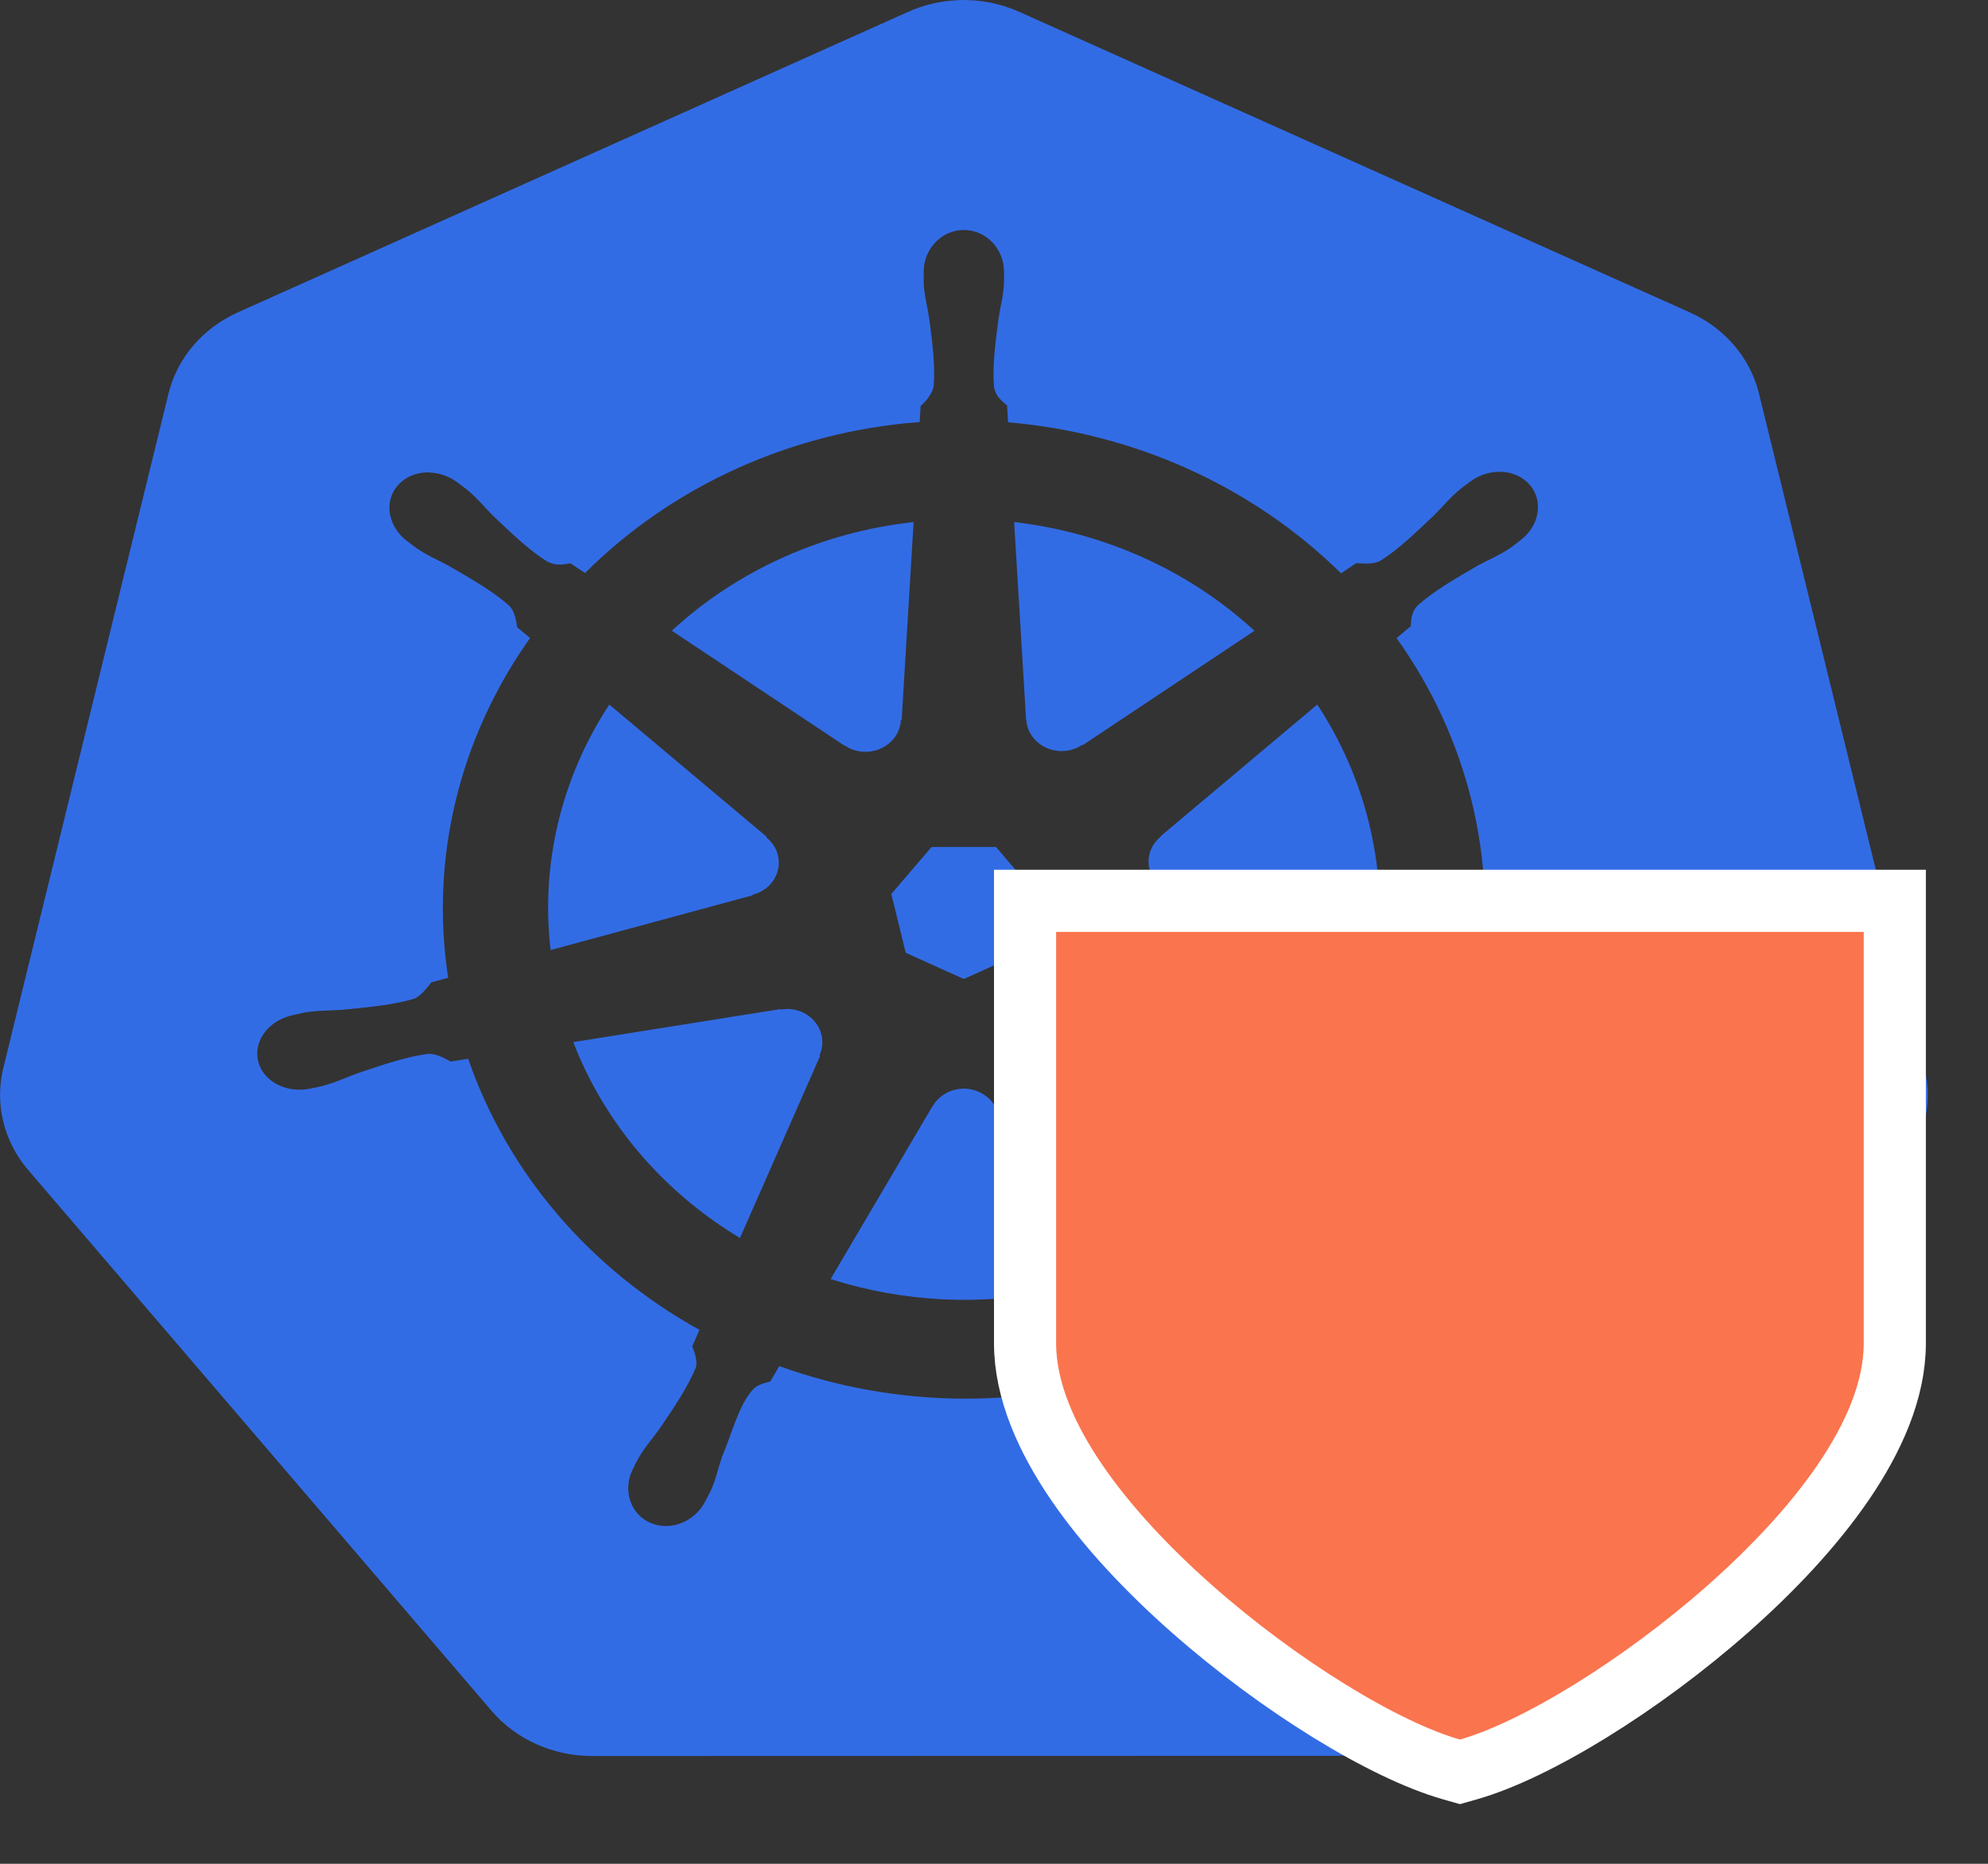 <svg width="32" height="30" viewBox="0 0 32 30" fill="none" xmlns="http://www.w3.org/2000/svg">
<rect x="0" y="0" width="32" height="30" fill="#333333" stroke="none"/>
<g clip-path="url(#clip0_2_30)">
<path d="M15.409 0.003C15.753 -0.014 16.097 0.051 16.407 0.191L27.197 5.027C27.475 5.151 27.72 5.333 27.913 5.558C28.106 5.784 28.243 6.047 28.312 6.329L30.979 17.199C31.048 17.48 31.048 17.773 30.979 18.055C30.909 18.336 30.773 18.6 30.579 18.824L23.116 27.541C22.724 27.997 22.13 28.263 21.503 28.262L9.529 28.265C8.901 28.265 8.307 27.998 7.916 27.542L0.449 18.827C0.257 18.602 0.122 18.338 0.053 18.057C-0.016 17.775 -0.017 17.483 0.051 17.201L2.713 6.332C2.783 6.05 2.919 5.786 3.113 5.56C3.306 5.334 3.551 5.153 3.829 5.028L14.617 0.191C14.864 0.08 15.133 0.016 15.408 0.004L15.409 0.003ZM15.515 3.702C15.158 3.702 14.868 4.003 14.868 4.375L14.87 4.392C14.87 4.442 14.867 4.503 14.868 4.547C14.878 4.762 14.927 4.926 14.957 5.123C15.012 5.546 15.056 5.897 15.028 6.223C15.001 6.346 14.905 6.458 14.819 6.536L14.804 6.793C12.75 6.947 10.831 7.813 9.418 9.223C9.346 9.178 9.222 9.094 9.185 9.068C9.069 9.083 8.952 9.117 8.801 9.034C8.512 8.851 8.248 8.599 7.93 8.295C7.785 8.149 7.678 8.013 7.505 7.872C7.467 7.84 7.406 7.797 7.362 7.765C7.234 7.668 7.076 7.612 6.912 7.605C6.815 7.6 6.717 7.617 6.628 7.654C6.539 7.691 6.46 7.747 6.398 7.818C6.175 8.081 6.247 8.48 6.556 8.712L6.566 8.719C6.609 8.751 6.661 8.792 6.7 8.82C6.884 8.947 7.052 9.013 7.235 9.114C7.621 9.338 7.942 9.524 8.195 9.748C8.295 9.846 8.311 10.021 8.325 10.097L8.532 10.27C7.39 11.878 6.92 13.825 7.214 15.739L6.944 15.812C6.872 15.899 6.772 16.035 6.667 16.076C6.334 16.174 5.961 16.21 5.509 16.254C5.297 16.27 5.114 16.261 4.889 16.3C4.841 16.31 4.771 16.327 4.718 16.339L4.712 16.34L4.702 16.343C4.321 16.429 4.077 16.757 4.155 17.081C4.235 17.405 4.606 17.601 4.989 17.523L4.999 17.522L5.011 17.519C5.065 17.508 5.132 17.495 5.178 17.483C5.399 17.428 5.559 17.346 5.757 17.275C6.184 17.131 6.539 17.011 6.883 16.964C7.027 16.953 7.179 17.047 7.254 17.087L7.536 17.042C8.168 18.875 9.493 20.428 11.259 21.406L11.143 21.671C11.184 21.774 11.231 21.913 11.2 22.014C11.074 22.318 10.861 22.641 10.615 22.999C10.497 23.165 10.376 23.295 10.269 23.484C10.244 23.53 10.211 23.599 10.186 23.648C10.021 23.98 10.142 24.364 10.461 24.508C10.781 24.654 11.18 24.501 11.352 24.166L11.353 24.165V24.164C11.377 24.117 11.412 24.054 11.434 24.009C11.525 23.814 11.555 23.645 11.62 23.454C11.791 23.051 11.885 22.629 12.119 22.366C12.184 22.293 12.289 22.265 12.398 22.238L12.544 21.989C14.461 22.682 16.582 22.688 18.503 22.004L18.64 22.237C18.751 22.271 18.872 22.288 18.97 22.425C19.147 22.707 19.267 23.04 19.413 23.444C19.477 23.634 19.51 23.802 19.602 24C19.622 24.044 19.657 24.107 19.681 24.155C19.853 24.49 20.253 24.643 20.573 24.498C20.893 24.354 21.014 23.969 20.849 23.637C20.823 23.589 20.79 23.519 20.764 23.473C20.657 23.284 20.536 23.156 20.418 22.99C20.174 22.632 19.971 22.334 19.846 22.028C19.793 21.87 19.855 21.773 19.894 21.671C19.87 21.644 19.818 21.496 19.788 21.427C21.56 20.44 22.885 18.875 23.509 17.03C23.593 17.043 23.738 17.066 23.786 17.076C23.883 17.015 23.972 16.937 24.147 16.95C24.492 16.997 24.846 17.117 25.272 17.261C25.471 17.332 25.631 17.416 25.852 17.47C25.899 17.482 25.966 17.493 26.019 17.504L26.032 17.508L26.041 17.509C26.424 17.587 26.796 17.39 26.875 17.066C26.953 16.743 26.709 16.415 26.328 16.328C26.273 16.316 26.194 16.296 26.141 16.287C25.916 16.247 25.734 16.257 25.52 16.24C25.07 16.196 24.696 16.159 24.364 16.062C24.228 16.012 24.132 15.861 24.085 15.798L23.823 15.727C23.962 14.784 23.917 13.825 23.689 12.897C23.46 11.959 23.05 11.069 22.48 10.271C22.546 10.214 22.672 10.11 22.708 10.08C22.718 9.97 22.709 9.856 22.83 9.736C23.084 9.512 23.404 9.326 23.79 9.102C23.974 9.002 24.143 8.936 24.327 8.809C24.369 8.779 24.425 8.734 24.468 8.701C24.779 8.468 24.849 8.069 24.627 7.807C24.404 7.546 23.974 7.521 23.665 7.753C23.62 7.786 23.561 7.828 23.521 7.86C23.347 8 23.24 8.138 23.094 8.283C22.776 8.587 22.512 8.84 22.224 9.024C22.098 9.092 21.915 9.068 21.832 9.064L21.586 9.228C20.171 7.835 18.267 6.971 16.226 6.797C16.22 6.707 16.215 6.617 16.211 6.526C16.127 6.451 16.025 6.386 16 6.223C15.972 5.897 16.019 5.546 16.074 5.123C16.103 4.926 16.153 4.762 16.161 4.547C16.164 4.499 16.161 4.428 16.161 4.375C16.161 4.003 15.871 3.702 15.514 3.702H15.515ZM14.706 8.403L14.514 11.583L14.501 11.589C14.496 11.686 14.464 11.78 14.408 11.861C14.351 11.941 14.272 12.006 14.179 12.048C14.086 12.09 13.983 12.108 13.881 12.099C13.778 12.091 13.68 12.056 13.597 11.999L13.591 12.001L10.814 10.152C11.869 9.179 13.238 8.563 14.706 8.403V8.403ZM16.324 8.403C17.783 8.572 19.142 9.187 20.193 10.153L17.433 11.991L17.424 11.987C17.34 12.044 17.242 12.079 17.14 12.087C17.037 12.096 16.934 12.078 16.842 12.037C16.749 11.995 16.67 11.93 16.613 11.849C16.556 11.769 16.524 11.675 16.519 11.579L16.516 11.578L16.324 8.403V8.403ZM9.808 11.341L12.342 13.47L12.339 13.482C12.418 13.546 12.476 13.628 12.508 13.72C12.54 13.812 12.545 13.91 12.522 14.005C12.499 14.099 12.449 14.186 12.378 14.256C12.306 14.326 12.216 14.376 12.116 14.401L12.114 14.411L8.863 15.292C8.701 13.913 9.033 12.522 9.807 11.341H9.808ZM21.204 11.341C21.581 11.916 21.867 12.555 22.036 13.25C22.2 13.916 22.248 14.602 22.177 15.282L18.909 14.398L18.907 14.386C18.808 14.36 18.718 14.31 18.646 14.24C18.575 14.17 18.526 14.084 18.503 13.989C18.48 13.895 18.484 13.796 18.516 13.704C18.548 13.612 18.606 13.53 18.684 13.467L18.682 13.46L21.203 11.341H21.204ZM14.994 13.634H16.033L16.679 14.391L16.447 15.338L15.514 15.758L14.579 15.336L14.347 14.39L14.994 13.634V13.634ZM18.325 16.228C18.369 16.226 18.413 16.229 18.456 16.237L18.461 16.229L21.824 16.764C21.327 18.074 20.38 19.191 19.132 19.938L17.827 16.978L17.831 16.973C17.794 16.894 17.779 16.808 17.786 16.721C17.793 16.635 17.822 16.552 17.87 16.479C17.919 16.405 17.986 16.344 18.065 16.3C18.144 16.257 18.233 16.232 18.325 16.228V16.228ZM12.678 16.24C12.771 16.242 12.863 16.265 12.944 16.307C13.026 16.35 13.095 16.411 13.146 16.484C13.196 16.558 13.227 16.642 13.235 16.729C13.243 16.817 13.228 16.905 13.192 16.985L13.201 16.996L11.911 19.927C10.672 19.182 9.728 18.074 9.228 16.774L12.56 16.243L12.566 16.25C12.603 16.243 12.64 16.24 12.678 16.24V16.24ZM15.494 17.523C15.586 17.52 15.678 17.539 15.761 17.577C15.869 17.626 15.959 17.705 16.015 17.805H16.028L17.671 20.592C17.457 20.659 17.238 20.716 17.014 20.765C15.806 21.024 14.544 20.963 13.37 20.588L15.009 17.807H15.012C15.059 17.724 15.128 17.655 15.213 17.605C15.297 17.555 15.394 17.527 15.494 17.524V17.523Z" fill="#326CE5"/>
</g>
<path d="M23.363 28.481L23.5 28.52L23.637 28.481C24.72 28.173 26.411 27.136 27.817 25.894C28.527 25.267 29.187 24.568 29.674 23.854C30.154 23.149 30.5 22.379 30.5 21.622V15V14.5H30H17H16.5V15V21.622C16.5 22.379 16.846 23.149 17.326 23.854C17.813 24.568 18.473 25.267 19.183 25.894C20.589 27.136 22.28 28.173 23.363 28.481Z" fill="#FA744E" stroke="white"/>
<defs>
<clipPath id="clip0_2_30">
<rect width="31.03" height="29.177" fill="white"/>
</clipPath>
</defs>
</svg>
